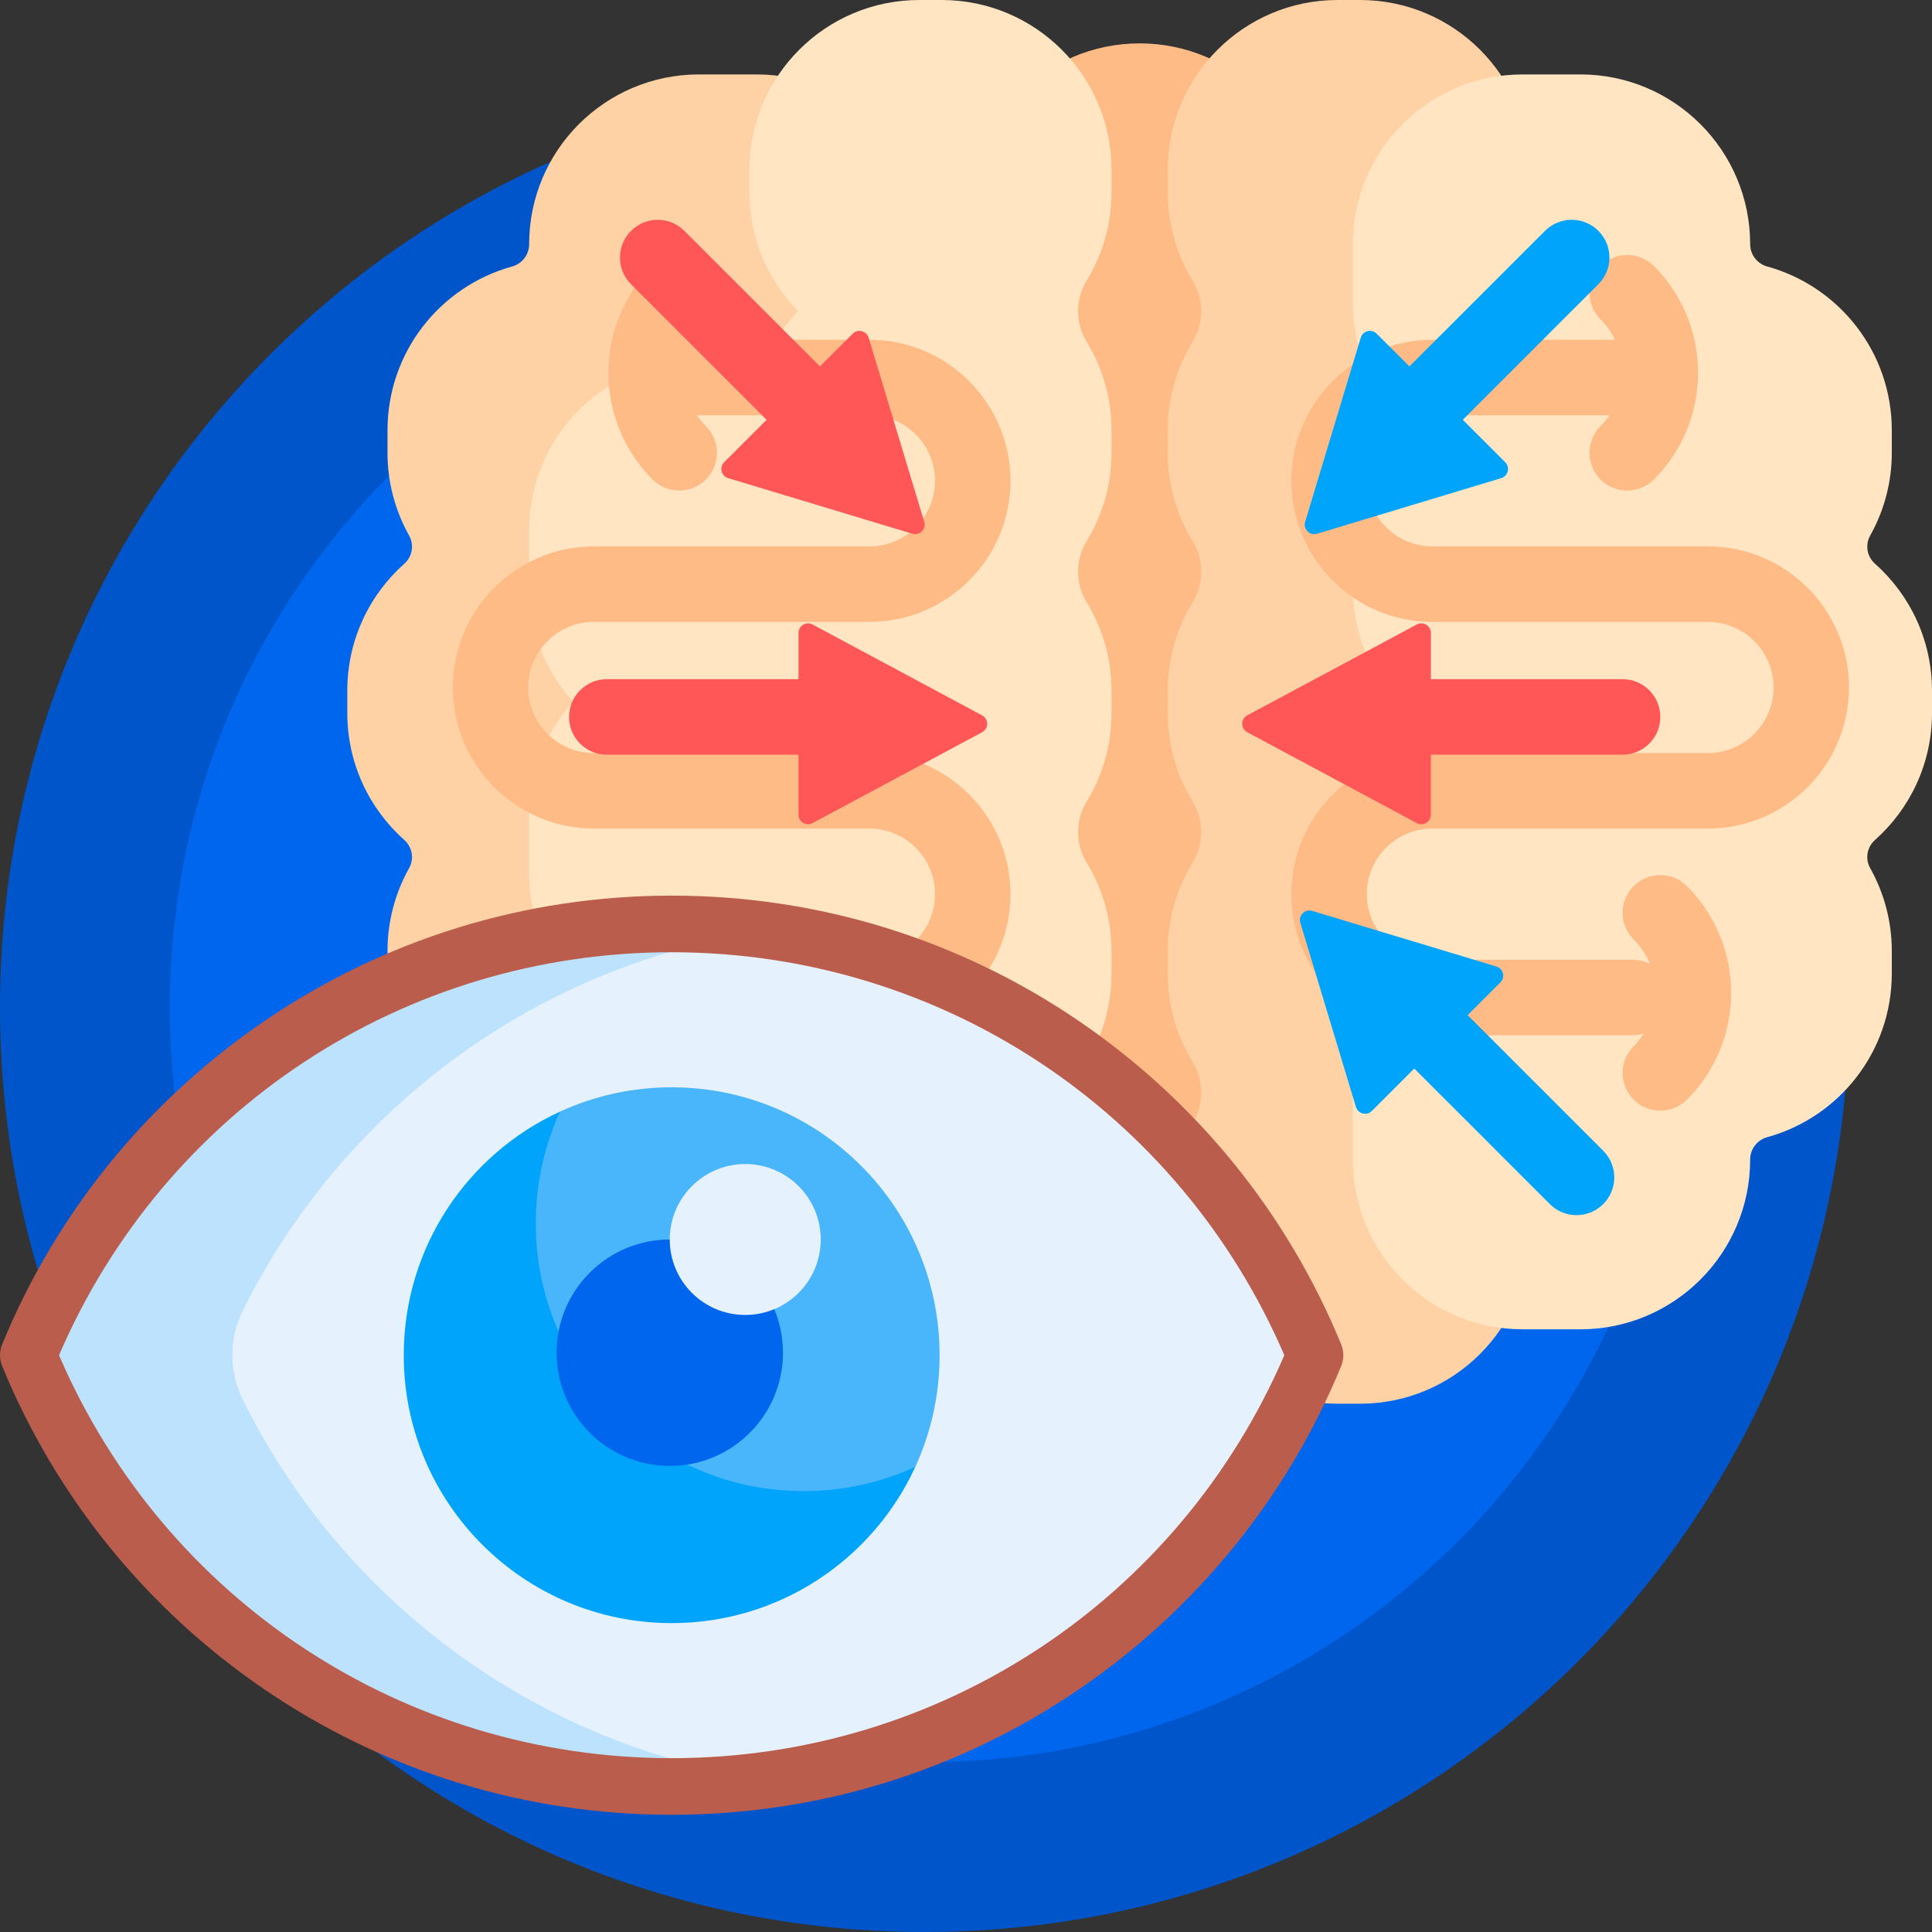 <svg width="42" height="42" viewBox="0 0 42 42" fill="none" xmlns="http://www.w3.org/2000/svg">
<rect x="0" y="0" width="42" height="42" fill="#333333" stroke="none"/>
<g clip-path="url(#clip0_175_14972)">
<path d="M40.195 21.902C40.195 33.002 31.197 42 20.098 42C8.998 42 0 33.002 0 21.902C0 10.803 8.998 1.805 20.098 1.805C31.197 1.805 40.195 10.803 40.195 21.902Z" fill="#0055CA"/>
<path d="M36.504 21.902C36.504 30.963 29.159 38.309 20.098 38.309C11.037 38.309 3.691 30.963 3.691 21.902C3.691 12.841 11.037 5.496 20.098 5.496C29.159 5.496 36.504 12.841 36.504 21.902Z" fill="#0066ED"/>
<path d="M27.339 7.291C28.034 7.962 28.466 8.904 28.466 9.946C28.466 10.989 28.034 11.931 27.339 12.602C28.034 13.273 28.466 14.215 28.466 15.258C28.466 16.301 28.034 17.242 27.339 17.914C28.034 18.585 28.466 19.527 28.466 20.569C28.466 21.612 28.034 22.554 27.339 23.225C28.034 23.896 28.466 24.838 28.466 25.881C28.466 27.92 26.814 29.572 24.775 29.572C22.736 29.572 21.084 27.92 21.084 25.881C21.084 24.838 21.516 23.896 22.211 23.225C21.516 22.554 21.084 21.612 21.084 20.569C21.084 19.527 21.516 18.585 22.211 17.914C21.516 17.242 21.084 16.301 21.084 15.258C21.084 14.215 21.516 13.273 22.211 12.602C21.516 11.931 21.084 10.989 21.084 9.946C21.084 8.904 21.516 7.962 22.211 7.291C21.516 6.619 21.084 5.678 21.084 4.635C21.084 2.596 22.736 0.943 24.775 0.943C26.814 0.943 28.466 2.596 28.466 4.635C28.466 5.678 28.034 6.619 27.339 7.291Z" fill="#FFBB85"/>
<path d="M20.141 5.309V6.564C20.141 8.603 18.488 10.255 16.449 10.255H16.27C16.2 10.883 15.969 11.482 15.6 11.995C16.548 12.662 17.168 13.766 17.168 15.014V15.501C17.168 16.75 16.548 17.853 15.6 18.521C16.052 19.149 16.295 19.903 16.294 20.676V21.163C16.294 23.201 14.641 24.854 12.602 24.854H12.116C10.077 24.854 8.424 23.201 8.424 21.163V20.676C8.424 20.023 8.594 19.409 8.892 18.876C8.948 18.777 8.968 18.662 8.95 18.55C8.931 18.438 8.874 18.336 8.789 18.26C8.029 17.584 7.55 16.599 7.55 15.501V15.014C7.55 13.917 8.029 12.931 8.789 12.255C8.874 12.18 8.931 12.078 8.95 11.966C8.968 11.853 8.948 11.738 8.892 11.639C8.584 11.089 8.423 10.47 8.424 9.84V9.353C8.424 7.655 9.57 6.225 11.131 5.794C11.35 5.734 11.503 5.536 11.503 5.309C11.503 3.27 13.156 1.618 15.194 1.618H16.449C18.488 1.618 20.141 3.27 20.141 5.309Z" fill="#FED2A4"/>
<path d="M24.163 4.178C24.164 4.857 23.977 5.523 23.622 6.102C23.374 6.507 23.374 7.024 23.622 7.429C23.977 8.008 24.164 8.674 24.163 9.353V9.839C24.164 10.518 23.977 11.184 23.622 11.763C23.374 12.169 23.374 12.685 23.622 13.091C23.977 13.67 24.164 14.336 24.163 15.014V15.501C24.164 16.18 23.977 16.846 23.622 17.425C23.374 17.83 23.374 18.347 23.622 18.752C23.977 19.331 24.164 19.997 24.163 20.676V21.163C24.163 22.17 23.759 23.084 23.104 23.75C23.759 24.416 24.163 25.33 24.163 26.338V26.824C24.163 28.863 22.51 30.516 20.471 30.516H19.985C17.946 30.516 16.293 28.863 16.293 26.824V26.338C16.293 25.33 16.697 24.416 17.352 23.75C17.046 23.439 16.798 23.077 16.619 22.68C16.562 22.682 16.506 22.684 16.449 22.684H15.194C13.156 22.684 11.503 21.031 11.503 18.992V17.738C11.503 16.783 11.865 15.913 12.46 15.258C11.865 14.602 11.503 13.733 11.503 12.778V11.523C11.503 9.485 13.156 7.832 15.194 7.832H16.449C16.506 7.832 16.562 7.833 16.619 7.836C16.798 7.439 17.046 7.076 17.352 6.765C16.697 6.099 16.293 5.186 16.293 4.178V3.691C16.293 1.653 17.946 0 19.985 0H20.471C22.51 0 24.163 1.653 24.163 3.691V4.178Z" fill="#FFE5C2"/>
<path d="M33.256 4.178C33.256 5.186 32.852 6.099 32.197 6.765C32.852 7.432 33.256 8.345 33.256 9.353V9.839C33.256 10.847 32.852 11.761 32.197 12.427C32.852 13.093 33.256 14.007 33.256 15.014V15.501C33.256 16.509 32.852 17.422 32.197 18.088C32.852 18.755 33.256 19.668 33.256 20.676V21.163C33.256 22.17 32.852 23.084 32.197 23.75C32.852 24.416 33.256 25.33 33.256 26.338V26.824C33.256 28.863 31.603 30.516 29.565 30.516H29.078C27.039 30.516 25.387 28.863 25.387 26.824V26.338C25.386 25.659 25.573 24.993 25.927 24.414C26.175 24.009 26.175 23.492 25.927 23.087C25.573 22.508 25.386 21.842 25.387 21.163V20.676C25.386 19.997 25.573 19.331 25.927 18.752C26.175 18.347 26.175 17.83 25.927 17.425C25.573 16.846 25.386 16.18 25.387 15.501V15.015C25.386 14.336 25.573 13.67 25.927 13.091C26.175 12.685 26.175 12.169 25.927 11.764C25.573 11.184 25.386 10.518 25.387 9.84V9.353C25.386 8.674 25.573 8.008 25.927 7.429C26.175 7.024 26.175 6.507 25.927 6.102C25.573 5.523 25.386 4.857 25.387 4.178V3.691C25.387 1.653 27.039 0 29.078 0H29.565C31.603 0 33.256 1.653 33.256 3.691V4.178Z" fill="#FED2A4"/>
<path d="M40.761 18.26C40.676 18.336 40.619 18.438 40.6 18.55C40.581 18.662 40.602 18.777 40.658 18.876C40.966 19.426 41.127 20.046 41.126 20.676V21.163C41.126 22.861 39.98 24.291 38.419 24.721C38.2 24.782 38.047 24.979 38.047 25.207C38.047 27.245 36.394 28.898 34.355 28.898H33.101C31.062 28.898 29.409 27.245 29.409 25.207V23.952C29.409 22.997 29.771 22.127 30.366 21.472C29.771 20.817 29.409 19.947 29.409 18.992V17.738C29.409 16.783 29.771 15.913 30.366 15.258C29.771 14.602 29.409 13.732 29.409 12.778V11.523C29.409 10.569 29.771 9.699 30.366 9.043C29.771 8.388 29.409 7.518 29.409 6.564V5.309C29.409 3.27 31.062 1.618 33.101 1.618H34.355C36.394 1.618 38.047 3.27 38.047 5.309C38.047 5.536 38.2 5.734 38.419 5.794C39.98 6.225 41.126 7.655 41.126 9.353V9.84C41.127 10.47 40.966 11.089 40.658 11.639C40.602 11.738 40.581 11.853 40.6 11.966C40.619 12.078 40.676 12.18 40.761 12.255C41.521 12.931 42 13.917 42 15.015V15.501C42 16.599 41.521 17.584 40.761 18.26Z" fill="#FFE5C2"/>
<path d="M11.484 14.945C11.484 15.732 12.124 16.371 12.91 16.371H18.9C20.591 16.371 21.967 17.747 21.967 19.438C21.967 21.129 20.591 22.504 18.9 22.504H14.547C14.094 22.504 13.727 22.137 13.727 21.684C13.727 21.231 14.094 20.864 14.547 20.864H18.9C19.687 20.864 20.326 20.224 20.326 19.438C20.326 18.652 19.687 18.012 18.9 18.012H12.91C11.219 18.012 9.844 16.636 9.844 14.945C9.844 13.254 11.219 11.879 12.91 11.879H18.9C19.687 11.879 20.326 11.239 20.326 10.453C20.326 9.667 19.687 9.027 18.9 9.027H14.547C14.094 9.027 13.727 8.66 13.727 8.207C13.727 7.754 14.094 7.386 14.547 7.386H18.9C20.591 7.386 21.967 8.762 21.967 10.453C21.967 12.144 20.591 13.519 18.9 13.519H12.91C12.124 13.52 11.484 14.159 11.484 14.945ZM37.129 11.879H31.139C30.352 11.879 29.713 11.239 29.713 10.453C29.713 9.667 30.352 9.027 31.139 9.027H35.492C35.945 9.027 36.312 8.66 36.312 8.207C36.312 7.754 35.945 7.386 35.492 7.386H31.139C29.448 7.386 28.072 8.762 28.072 10.453C28.072 12.144 29.448 13.52 31.139 13.52H37.129C37.915 13.52 38.555 14.159 38.555 14.945C38.555 15.732 37.915 16.371 37.129 16.371H31.139C29.448 16.371 28.072 17.747 28.072 19.438C28.072 21.129 29.448 22.505 31.139 22.505H35.492C35.945 22.505 36.312 22.137 36.312 21.684C36.312 21.231 35.945 20.864 35.492 20.864H31.139C30.352 20.864 29.713 20.224 29.713 19.438C29.713 18.652 30.352 18.012 31.139 18.012H37.129C38.82 18.012 40.195 16.636 40.195 14.945C40.195 13.255 38.82 11.879 37.129 11.879Z" fill="#FFBB85"/>
<path d="M14.766 10.664C14.658 10.664 14.551 10.643 14.452 10.602C14.352 10.56 14.262 10.5 14.186 10.424C12.906 9.144 12.906 7.063 14.186 5.783C14.506 5.463 15.025 5.463 15.346 5.783C15.666 6.103 15.666 6.623 15.346 6.943C14.706 7.583 14.706 8.624 15.346 9.264C15.666 9.584 15.666 10.103 15.346 10.424C15.27 10.5 15.179 10.56 15.08 10.602C14.98 10.643 14.873 10.664 14.766 10.664ZM34.794 5.783C34.474 6.103 34.474 6.623 34.794 6.943C35.434 7.583 35.434 8.624 34.794 9.264C34.474 9.584 34.474 10.103 34.794 10.424C35.115 10.744 35.634 10.744 35.955 10.424C37.234 9.144 37.234 7.063 35.955 5.783C35.794 5.623 35.584 5.543 35.375 5.543C35.165 5.543 34.955 5.623 34.794 5.783ZM35.514 19.264C35.193 19.584 35.193 20.104 35.514 20.424C36.153 21.064 36.153 22.105 35.514 22.744C35.193 23.065 35.193 23.584 35.514 23.905C35.834 24.225 36.353 24.225 36.674 23.905C37.953 22.625 37.953 20.544 36.674 19.264C36.514 19.104 36.304 19.024 36.094 19.024C35.884 19.024 35.674 19.104 35.514 19.264Z" fill="#FFBB85"/>
<path d="M28.373 11.344L29.582 7.34C29.628 7.19 29.817 7.143 29.928 7.254L30.64 7.965L32.43 6.176L32.433 6.173L33.587 5.019C33.907 4.698 34.427 4.698 34.747 5.019C35.068 5.339 35.068 5.858 34.747 6.179L32.1 8.826L32.098 8.827L31.8 9.126L32.722 10.048C32.834 10.159 32.786 10.348 32.636 10.394L28.632 11.603C28.474 11.651 28.325 11.503 28.373 11.344ZM34.852 25.016L32.205 22.368L32.202 22.365L31.905 22.069L32.617 21.357C32.728 21.246 32.681 21.056 32.53 21.011L28.527 19.802C28.368 19.754 28.22 19.902 28.268 20.061L29.477 24.064C29.523 24.215 29.712 24.262 29.823 24.151L30.745 23.229L32.535 25.018C32.535 25.019 32.536 25.019 32.536 25.02L33.692 26.176C33.852 26.336 34.062 26.416 34.272 26.416C34.482 26.416 34.692 26.336 34.852 26.176C35.173 25.855 35.173 25.336 34.852 25.016Z" fill="#00A4FB"/>
<path d="M13.718 6.179C13.398 5.858 13.398 5.339 13.718 5.019C14.038 4.698 14.557 4.698 14.878 5.019L16.032 6.173L16.035 6.176L17.825 7.965L18.537 7.254C18.648 7.143 18.837 7.19 18.883 7.34L20.092 11.344C20.14 11.503 19.992 11.651 19.833 11.603L15.829 10.394C15.679 10.348 15.632 10.159 15.743 10.048L16.665 9.126L16.367 8.827L16.365 8.826L13.718 6.179ZM21.351 15.552L17.665 13.576C17.527 13.502 17.359 13.602 17.359 13.759V14.765H13.191C12.738 14.765 12.371 15.133 12.371 15.586C12.371 16.039 12.738 16.406 13.191 16.406H17.359V17.71C17.359 17.867 17.527 17.968 17.665 17.893L21.351 15.918C21.497 15.839 21.497 15.63 21.351 15.552ZM35.273 14.765H31.106V13.759C31.106 13.602 30.938 13.502 30.8 13.576L27.114 15.551C26.968 15.63 26.968 15.839 27.114 15.918L30.8 17.893C30.938 17.968 31.106 17.867 31.106 17.71V16.406H35.273C35.726 16.406 36.094 16.039 36.094 15.586C36.094 15.133 35.726 14.765 35.273 14.765Z" fill="#FF5757"/>
<path d="M28.588 29.461C26.328 34.963 20.917 38.837 14.602 38.837C8.286 38.837 2.875 34.963 0.615 29.461C2.875 23.96 8.286 20.086 14.602 20.086C20.917 20.086 26.328 23.96 28.588 29.461Z" fill="#E5F2FD"/>
<path d="M16.714 38.69C16.014 38.788 15.308 38.837 14.602 38.836C8.286 38.836 2.875 34.962 0.615 29.461C2.875 23.959 8.286 20.085 14.602 20.085C15.318 20.085 16.024 20.135 16.714 20.232C11.684 20.935 7.448 24.114 5.276 28.497C5.128 28.797 5.051 29.126 5.051 29.461C5.051 29.795 5.128 30.125 5.276 30.425C7.448 34.808 11.684 37.987 16.714 38.69Z" fill="#BDE2FD"/>
<path d="M29.157 29.227C27.986 26.376 26.017 23.947 23.463 22.202C20.846 20.415 17.782 19.47 14.601 19.47C11.421 19.47 8.357 20.415 5.74 22.202C3.186 23.947 1.217 26.376 0.046 29.227C-0.015 29.377 -0.015 29.545 0.046 29.695C1.217 32.546 3.186 34.975 5.74 36.72C8.357 38.507 11.421 39.452 14.601 39.452C17.782 39.452 20.846 38.507 23.463 36.72C26.017 34.975 27.986 32.546 29.157 29.695C29.218 29.545 29.218 29.377 29.157 29.227ZM14.601 38.221C8.78 38.221 3.579 34.791 1.283 29.461C3.579 24.131 8.78 20.701 14.601 20.701C20.423 20.701 25.623 24.131 27.92 29.461C25.623 34.791 20.423 38.221 14.601 38.221Z" fill="#BB5D4C"/>
<path d="M19.898 31.888C18.978 33.893 16.952 35.285 14.602 35.285C11.385 35.285 8.777 32.678 8.777 29.461C8.777 27.11 10.17 25.085 12.175 24.165C12.284 24.115 12.119 25.381 12.119 26.119C12.119 29.336 14.727 31.944 17.943 31.944C18.682 31.944 19.948 31.779 19.898 31.888Z" fill="#00A4FB"/>
<path d="M20.426 29.461C20.426 30.327 20.237 31.149 19.898 31.888C19.159 32.227 18.337 32.416 17.471 32.416C14.255 32.416 11.647 29.808 11.647 26.592C11.647 25.726 11.836 24.904 12.175 24.165C12.914 23.826 13.736 23.637 14.601 23.637C17.818 23.637 20.426 26.245 20.426 29.461Z" fill="#49B6FC"/>
<path d="M17.021 29.407C17.021 30.766 15.92 31.868 14.56 31.868C13.201 31.868 12.1 30.766 12.1 29.407C12.1 28.048 13.201 26.946 14.56 26.946C15.92 26.946 17.021 28.048 17.021 29.407Z" fill="#0066ED"/>
<path d="M16.201 25.305C17.107 25.305 17.842 26.04 17.842 26.946C17.842 27.852 17.107 28.586 16.201 28.586C15.295 28.586 14.56 27.852 14.56 26.946C14.56 26.04 15.295 25.305 16.201 25.305Z" fill="#E5F2FD"/>
</g>
<defs>
<clipPath id="clip0_175_14972">
<rect width="42" height="42" fill="white"/>
</clipPath>
</defs>
</svg>
